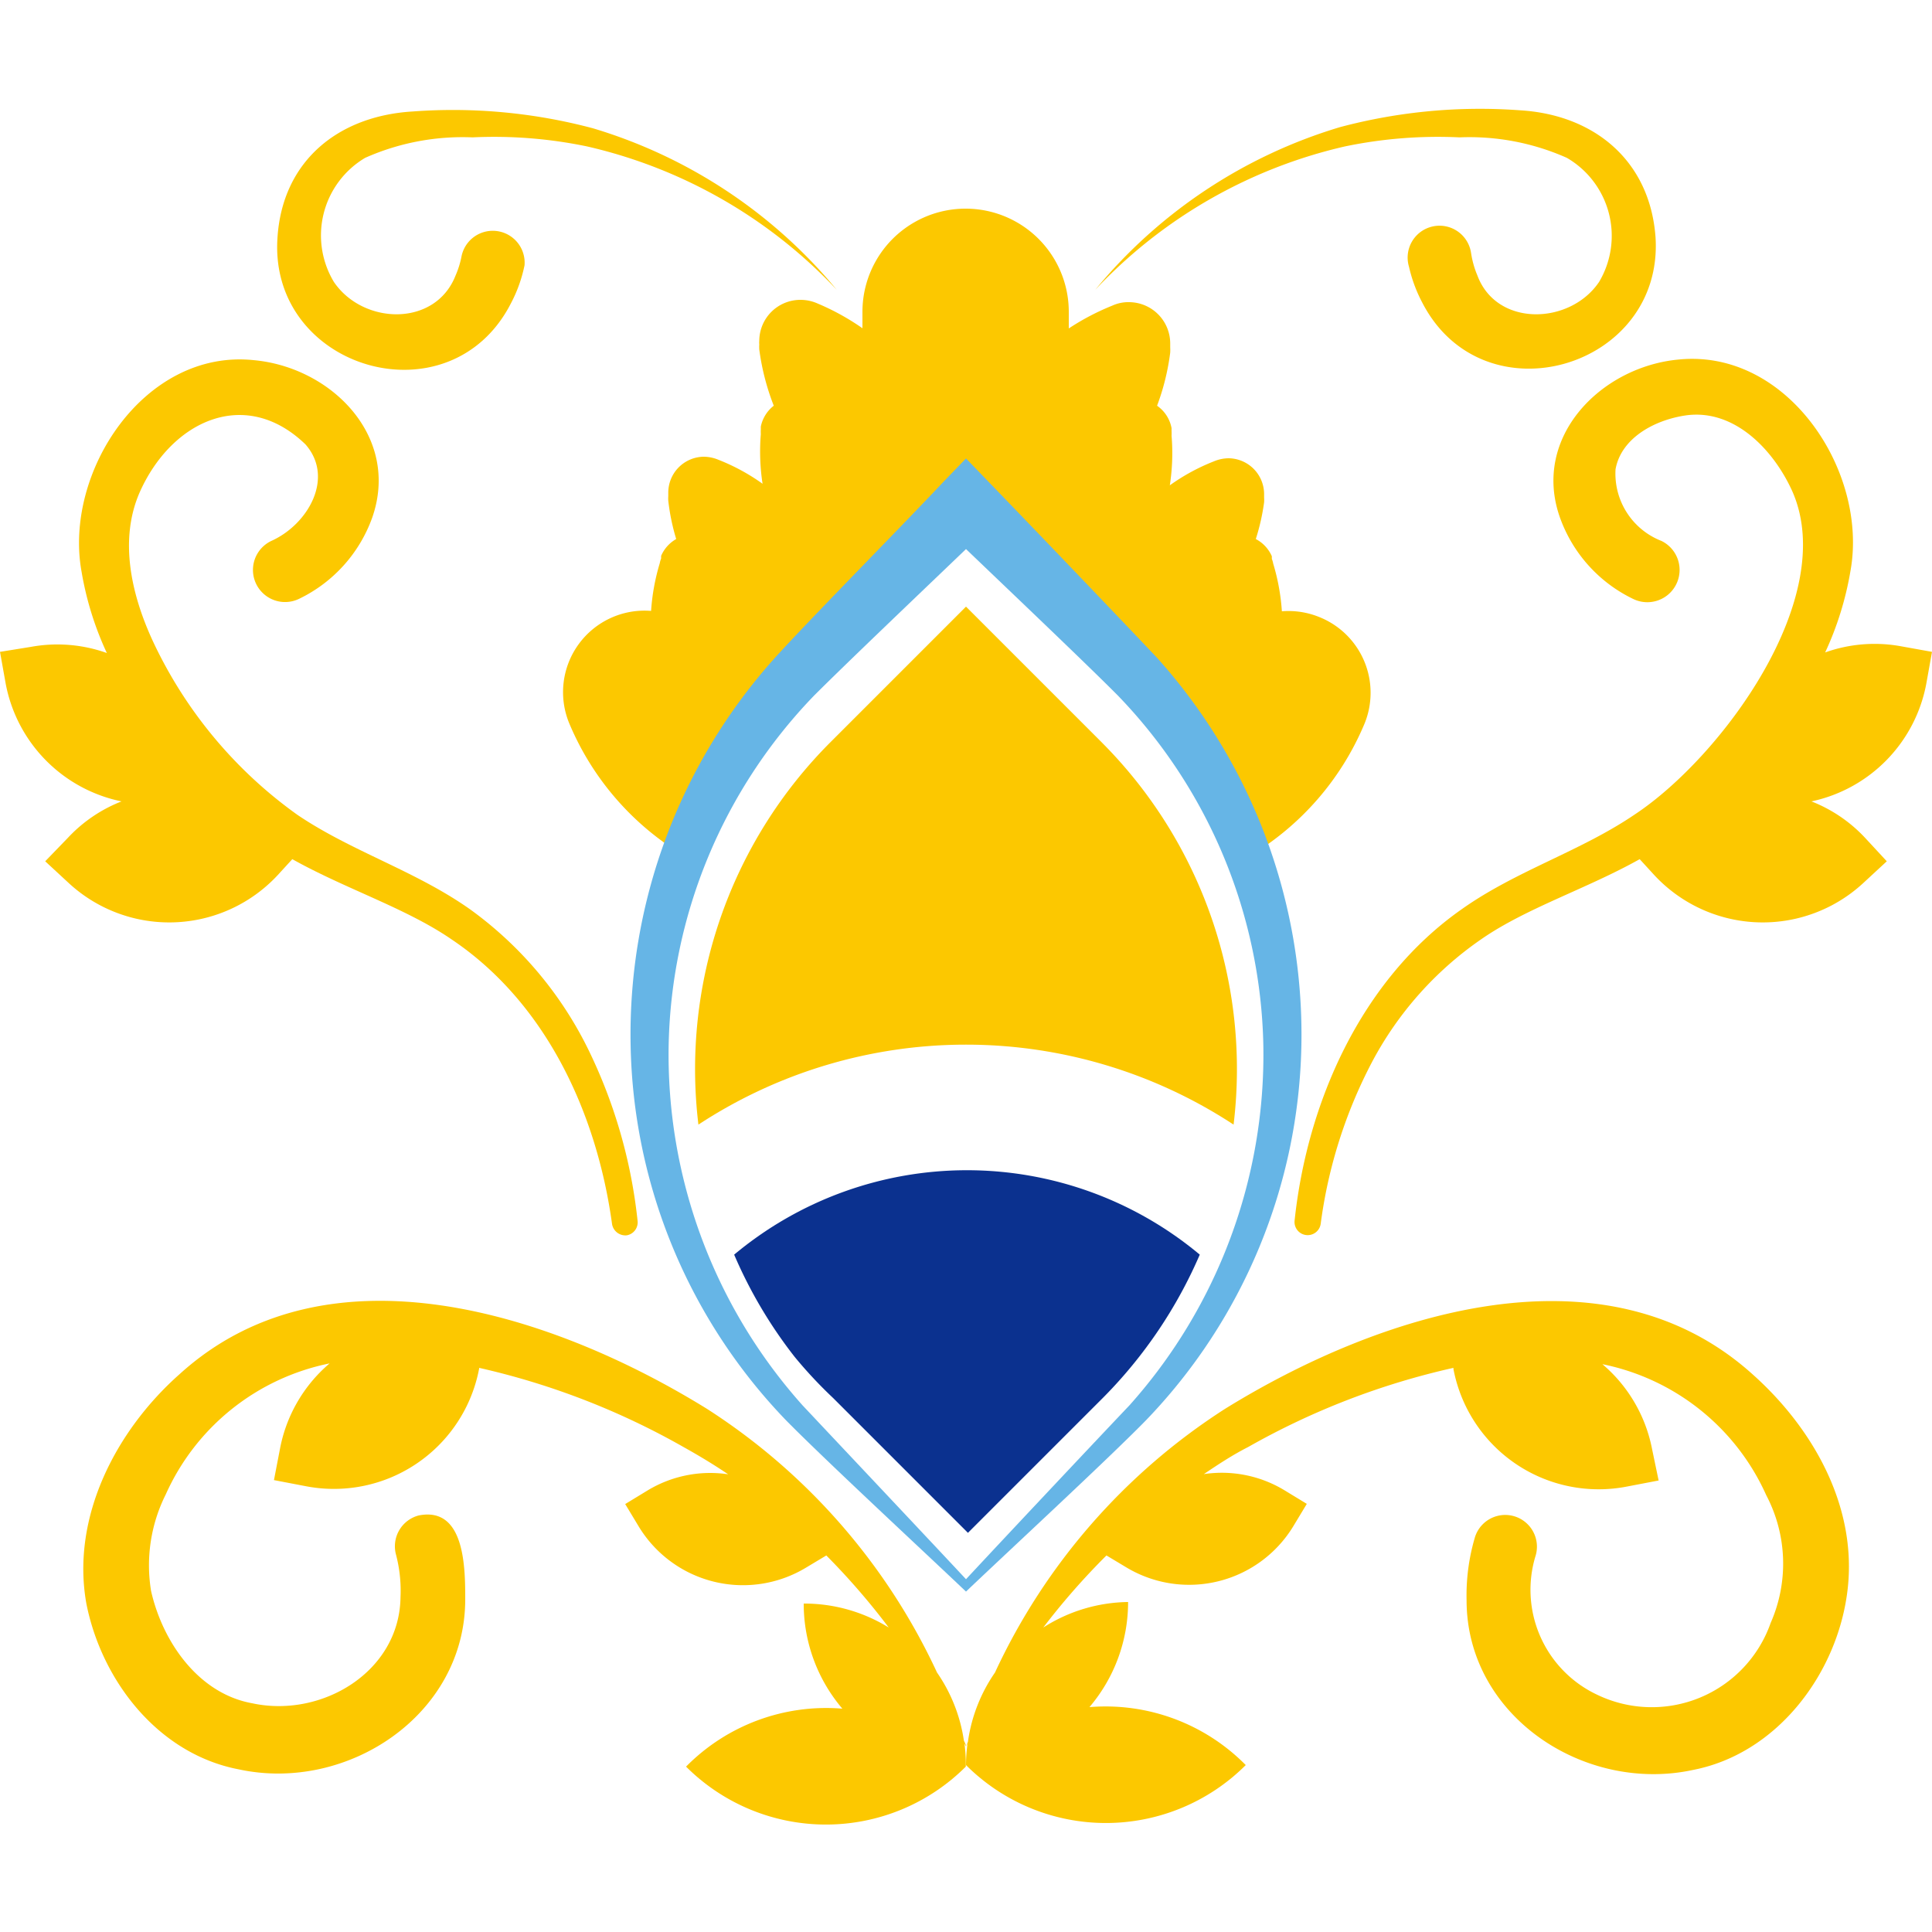 <svg xmlns="http://www.w3.org/2000/svg" width="100" height="100" viewBox="0 0 100 100">
  <path d="M41.13,70.23A23.76,23.76,0,0,1,38,64.94a18.8,18.8,0,0,1,24.1,0,24,24,0,0,1-5,7.4l-7,7-7-7A23.13,23.13,0,0,1,41.13,70.23Z" fill="#0b318f"/>
  <path d="M68.29,31.94a4.23,4.23,0,0,0-1.94-.3,11.06,11.06,0,0,0-.45-2.47,1.09,1.09,0,0,0-.07-.24h0s0-.09,0-.14A1.84,1.84,0,0,0,65,27.9,11.14,11.14,0,0,0,65.43,26a1.75,1.75,0,0,0,0-.24h0s0-.09,0-.15a1.86,1.86,0,0,0-1.83-1.89,2,2,0,0,0-.77.16h0a10.46,10.46,0,0,0-2.28,1.24,11,11,0,0,0,.09-2.57,1.94,1.94,0,0,0,0-.24v0h0c0-.05,0-.1,0-.15A1.82,1.82,0,0,0,59.89,21a12.16,12.16,0,0,0,.68-2.75,2.66,2.66,0,0,0,0-.28v0h0c0-.06,0-.12,0-.17a2.14,2.14,0,0,0-2.12-2.16,2,2,0,0,0-.88.18h0A12.66,12.66,0,0,0,55.32,17c0-.29,0-.57,0-.86a5.34,5.34,0,0,0-10.68,0c0,.28,0,.57,0,.85a12.46,12.46,0,0,0-2.32-1.28h0a2.17,2.17,0,0,0-.88-.19,2.13,2.13,0,0,0-2.14,2.13.88.88,0,0,0,0,.17h0v0a2.51,2.51,0,0,0,0,.27A12.43,12.43,0,0,0,40.05,21a1.83,1.83,0,0,0-.67,1.08c0,.05,0,.1,0,.15h0v0a1.94,1.94,0,0,0,0,.24,11,11,0,0,0,.09,2.57,10.46,10.46,0,0,0-2.28-1.24h0a2,2,0,0,0-.77-.16,1.86,1.86,0,0,0-1.83,1.89c0,.06,0,.1,0,.15h0a1.75,1.75,0,0,0,0,.24A11.14,11.14,0,0,0,35,27.9a1.84,1.84,0,0,0-.78.87c0,.05,0,.1,0,.14h0a1.09,1.09,0,0,0-.07.24,11.06,11.06,0,0,0-.45,2.47,4.22,4.22,0,0,0-4.24,5.81,14.48,14.48,0,0,0,6,6.89,28,28,0,0,1,5-8.49,10.3,10.3,0,0,0-.12-1.66,9.88,9.88,0,0,0,1.15.52c.15-.14.28-.3.43-.44L47.07,29c0-.27-.06-.53-.1-.8l.65.25L50,26.1l2.35,2.35c.24-.08.46-.17.69-.26,0,.27-.08.56-.11.84l5.24,5.24c.15.14.28.3.43.44a9.88,9.88,0,0,0,1.15-.52,11.59,11.59,0,0,0-.12,1.66,28,28,0,0,1,5,8.49,14.48,14.48,0,0,0,6-6.89A4.22,4.22,0,0,0,68.29,31.94Z" fill="#fcc800"/>
  <path d="M49.92,90.24a1.09,1.09,0,0,0,.08.15c0-.1-.07-.2-.11-.3a8.3,8.3,0,0,0-1.39-3.52A32.41,32.41,0,0,0,36.59,72.92C28.75,68.07,17,64.11,9.28,71.14,6,74.05,3.67,78.53,4.47,83c.79,4,3.72,7.78,7.88,8.58,5.62,1.22,11.72-2.81,11.73-8.78,0-1.61,0-4.84-2.41-4.36a1.65,1.65,0,0,0-1.18,2,7.34,7.34,0,0,1,.24,2.23c-.05,3.87-4.09,6.27-7.68,5.49-2.77-.5-4.63-3.16-5.23-5.81a8.19,8.19,0,0,1,.76-5,11.86,11.86,0,0,1,8.48-6.78A7.67,7.67,0,0,0,14.49,75l-.31,1.61,1.62.31a7.65,7.65,0,0,0,9-6.08V70.8A38.63,38.63,0,0,1,35.4,74.91c.79.44,1.55.9,2.29,1.4a6.26,6.26,0,0,0-4.18.84l-1.15.7.7,1.16a6.31,6.31,0,0,0,8.66,2.13l1.05-.63A36.37,36.37,0,0,1,46,84.24,8.32,8.32,0,0,0,41.6,83h0a8.38,8.38,0,0,0,2,5.44,10.19,10.19,0,0,0-8.09,3h0a10.24,10.24,0,0,0,14.48,0h0A8.32,8.32,0,0,0,49.92,90.24Z" fill="#fcc800"/>
  <path d="M90.72,71.14c-7.76-7-19.47-3.07-27.31,1.78A32.41,32.41,0,0,0,51.5,86.57a8.31,8.31,0,0,0-1.39,3.51c0,.11-.08.21-.11.31a1.09,1.09,0,0,0,.08-.15A8.32,8.32,0,0,0,50,91.36h0a10.24,10.24,0,0,0,14.48,0h0a10.19,10.19,0,0,0-8.09-3,8.38,8.38,0,0,0,2-5.44h0A8.32,8.32,0,0,0,54,84.24a36.37,36.37,0,0,1,3.27-3.73l1.05.63A6.31,6.31,0,0,0,66.94,79l.7-1.16-1.15-.7a6.26,6.26,0,0,0-4.18-.84c.74-.5,1.5-1,2.29-1.4A38.63,38.63,0,0,1,75.23,70.8v.06a7.65,7.65,0,0,0,9,6.08l1.62-.31L85.51,75a7.67,7.67,0,0,0-2.57-4.39,11.86,11.86,0,0,1,8.48,6.78A7.61,7.61,0,0,1,91.65,84a6.52,6.52,0,0,1-9,3.71,6,6,0,0,1-3.16-7.21,1.64,1.64,0,0,0-3.16-.89,10.6,10.6,0,0,0-.42,3.22c0,6,6.11,10,11.73,8.78,4.41-.86,7.53-5.09,8-9.41S93.78,73.87,90.72,71.14Z" fill="#fcc800"/>
  <path d="M57,38.4l-7-7-7,7a23.93,23.93,0,0,0-6.85,19.81,25.24,25.24,0,0,1,27.7,0A23.93,23.93,0,0,0,57,38.4Z" fill="#fcc800"/>
  <path d="M59.9,34.06c-2-2.12-6.68-7-8.74-9.13L50,23.73l-1.16,1.2c-2,2.14-6.81,7-8.74,9.13a29.17,29.17,0,0,0-7.46,20A28.74,28.74,0,0,0,40.7,73.53c2.06,2.09,7.09,6.75,9.3,8.85,2.17-2.07,7.26-6.77,9.3-8.85a28.74,28.74,0,0,0,8.06-19.46A29.17,29.17,0,0,0,59.9,34.06ZM58.46,72.74c-1.9,2-6.48,6.87-8.46,9-1.94-2.08-6.58-7-8.46-9a27.23,27.23,0,0,1-6.93-18.67A26.83,26.83,0,0,1,42.14,36c1.69-1.69,5.46-5.28,7.86-7.58,2.39,2.29,6.19,5.9,7.86,7.58a26.83,26.83,0,0,1,7.53,18.11A27.23,27.23,0,0,1,58.46,72.74Z" fill="#66b5e6"/>
  <path d="M33,63.18a26.56,26.56,0,0,0-2.58-8.92,19.59,19.59,0,0,0-6.07-7.18c-2.82-2-6.14-3-8.95-4.9a23,23,0,0,1-7.49-9c-1.12-2.42-1.76-5.26-.67-7.72C8.89,21.77,12.7,20,15.81,23c1.52,1.73.13,4.15-1.77,5A1.64,1.64,0,1,0,15.47,31a7.46,7.46,0,0,0,3.79-4.19c1.48-4.2-2.1-7.81-6.14-8.17-5.65-.58-9.83,5.8-8.9,10.94a16.44,16.44,0,0,0,1.31,4.22,7.61,7.61,0,0,0-3.92-.32L0,33.74l.29,1.62a7.67,7.67,0,0,0,6,6.12,7.56,7.56,0,0,0-2.78,1.89L2.34,44.58l1.2,1.11a7.66,7.66,0,0,0,10.83-.39l.76-.83C17.86,46,21,47,23.34,48.6c4.91,3.28,7.55,9,8.34,14.76a.7.7,0,0,0,.76.58A.68.68,0,0,0,33,63.18Z" fill="#fcc800"/>
  <path d="M43.31,15A25.55,25.55,0,0,0,30.39,7.58a23.61,23.61,0,0,0-5.93-.47A12.41,12.41,0,0,0,18.9,8.17a4.67,4.67,0,0,0-1.62,6.42c1.51,2.23,5.25,2.35,6.3-.33a4.64,4.64,0,0,0,.31-1,1.65,1.65,0,0,1,3.26.47,7.38,7.38,0,0,1-.72,2c-3.17,6.13-12.5,3.39-12.07-3.39.24-4,3.14-6.34,7-6.57a28.16,28.16,0,0,1,9.33.87A26.1,26.1,0,0,1,43.31,15Z" fill="#fcc800"/>
  <path d="M99.71,35.36l.29-1.62-1.61-.29a7.61,7.61,0,0,0-3.92.32,16.44,16.44,0,0,0,1.31-4.22c.93-5.14-3.25-11.51-8.9-10.94-4,.37-7.61,4-6.14,8.17A7.46,7.46,0,0,0,84.53,31,1.64,1.64,0,1,0,86,28a3.74,3.74,0,0,1-2.38-3.71c.29-1.61,2-2.55,3.64-2.79,2.51-.35,4.54,1.78,5.51,3.93,2.43,5.51-3.68,13.77-8.16,16.73-2.81,1.91-6.13,2.9-8.95,4.9-5.21,3.65-8,10-8.65,16.1a.68.68,0,0,0,1.35.18A25,25,0,0,1,71,55a17.88,17.88,0,0,1,5.69-6.4C79,47,82.14,46,84.87,44.47l.76.83a7.66,7.66,0,0,0,10.83.39l1.2-1.11-1.12-1.21a7.56,7.56,0,0,0-2.78-1.89A7.67,7.67,0,0,0,99.71,35.36Z" fill="#fcc800"/>
  <path d="M56.69,15A26.1,26.1,0,0,1,69.36,6.58a28.16,28.16,0,0,1,9.33-.87c3.81.23,6.71,2.59,7,6.57.43,6.78-8.9,9.52-12.07,3.39a7.51,7.51,0,0,1-.69-1.86,1.65,1.65,0,1,1,3.21-.73,4.86,4.86,0,0,0,.33,1.18c1,2.68,4.8,2.56,6.3.33A4.67,4.67,0,0,0,81.1,8.17a12.41,12.41,0,0,0-5.56-1.06,23.61,23.61,0,0,0-5.93.47A25.55,25.55,0,0,0,56.69,15Z" fill="#fcc800"/>
</svg>
